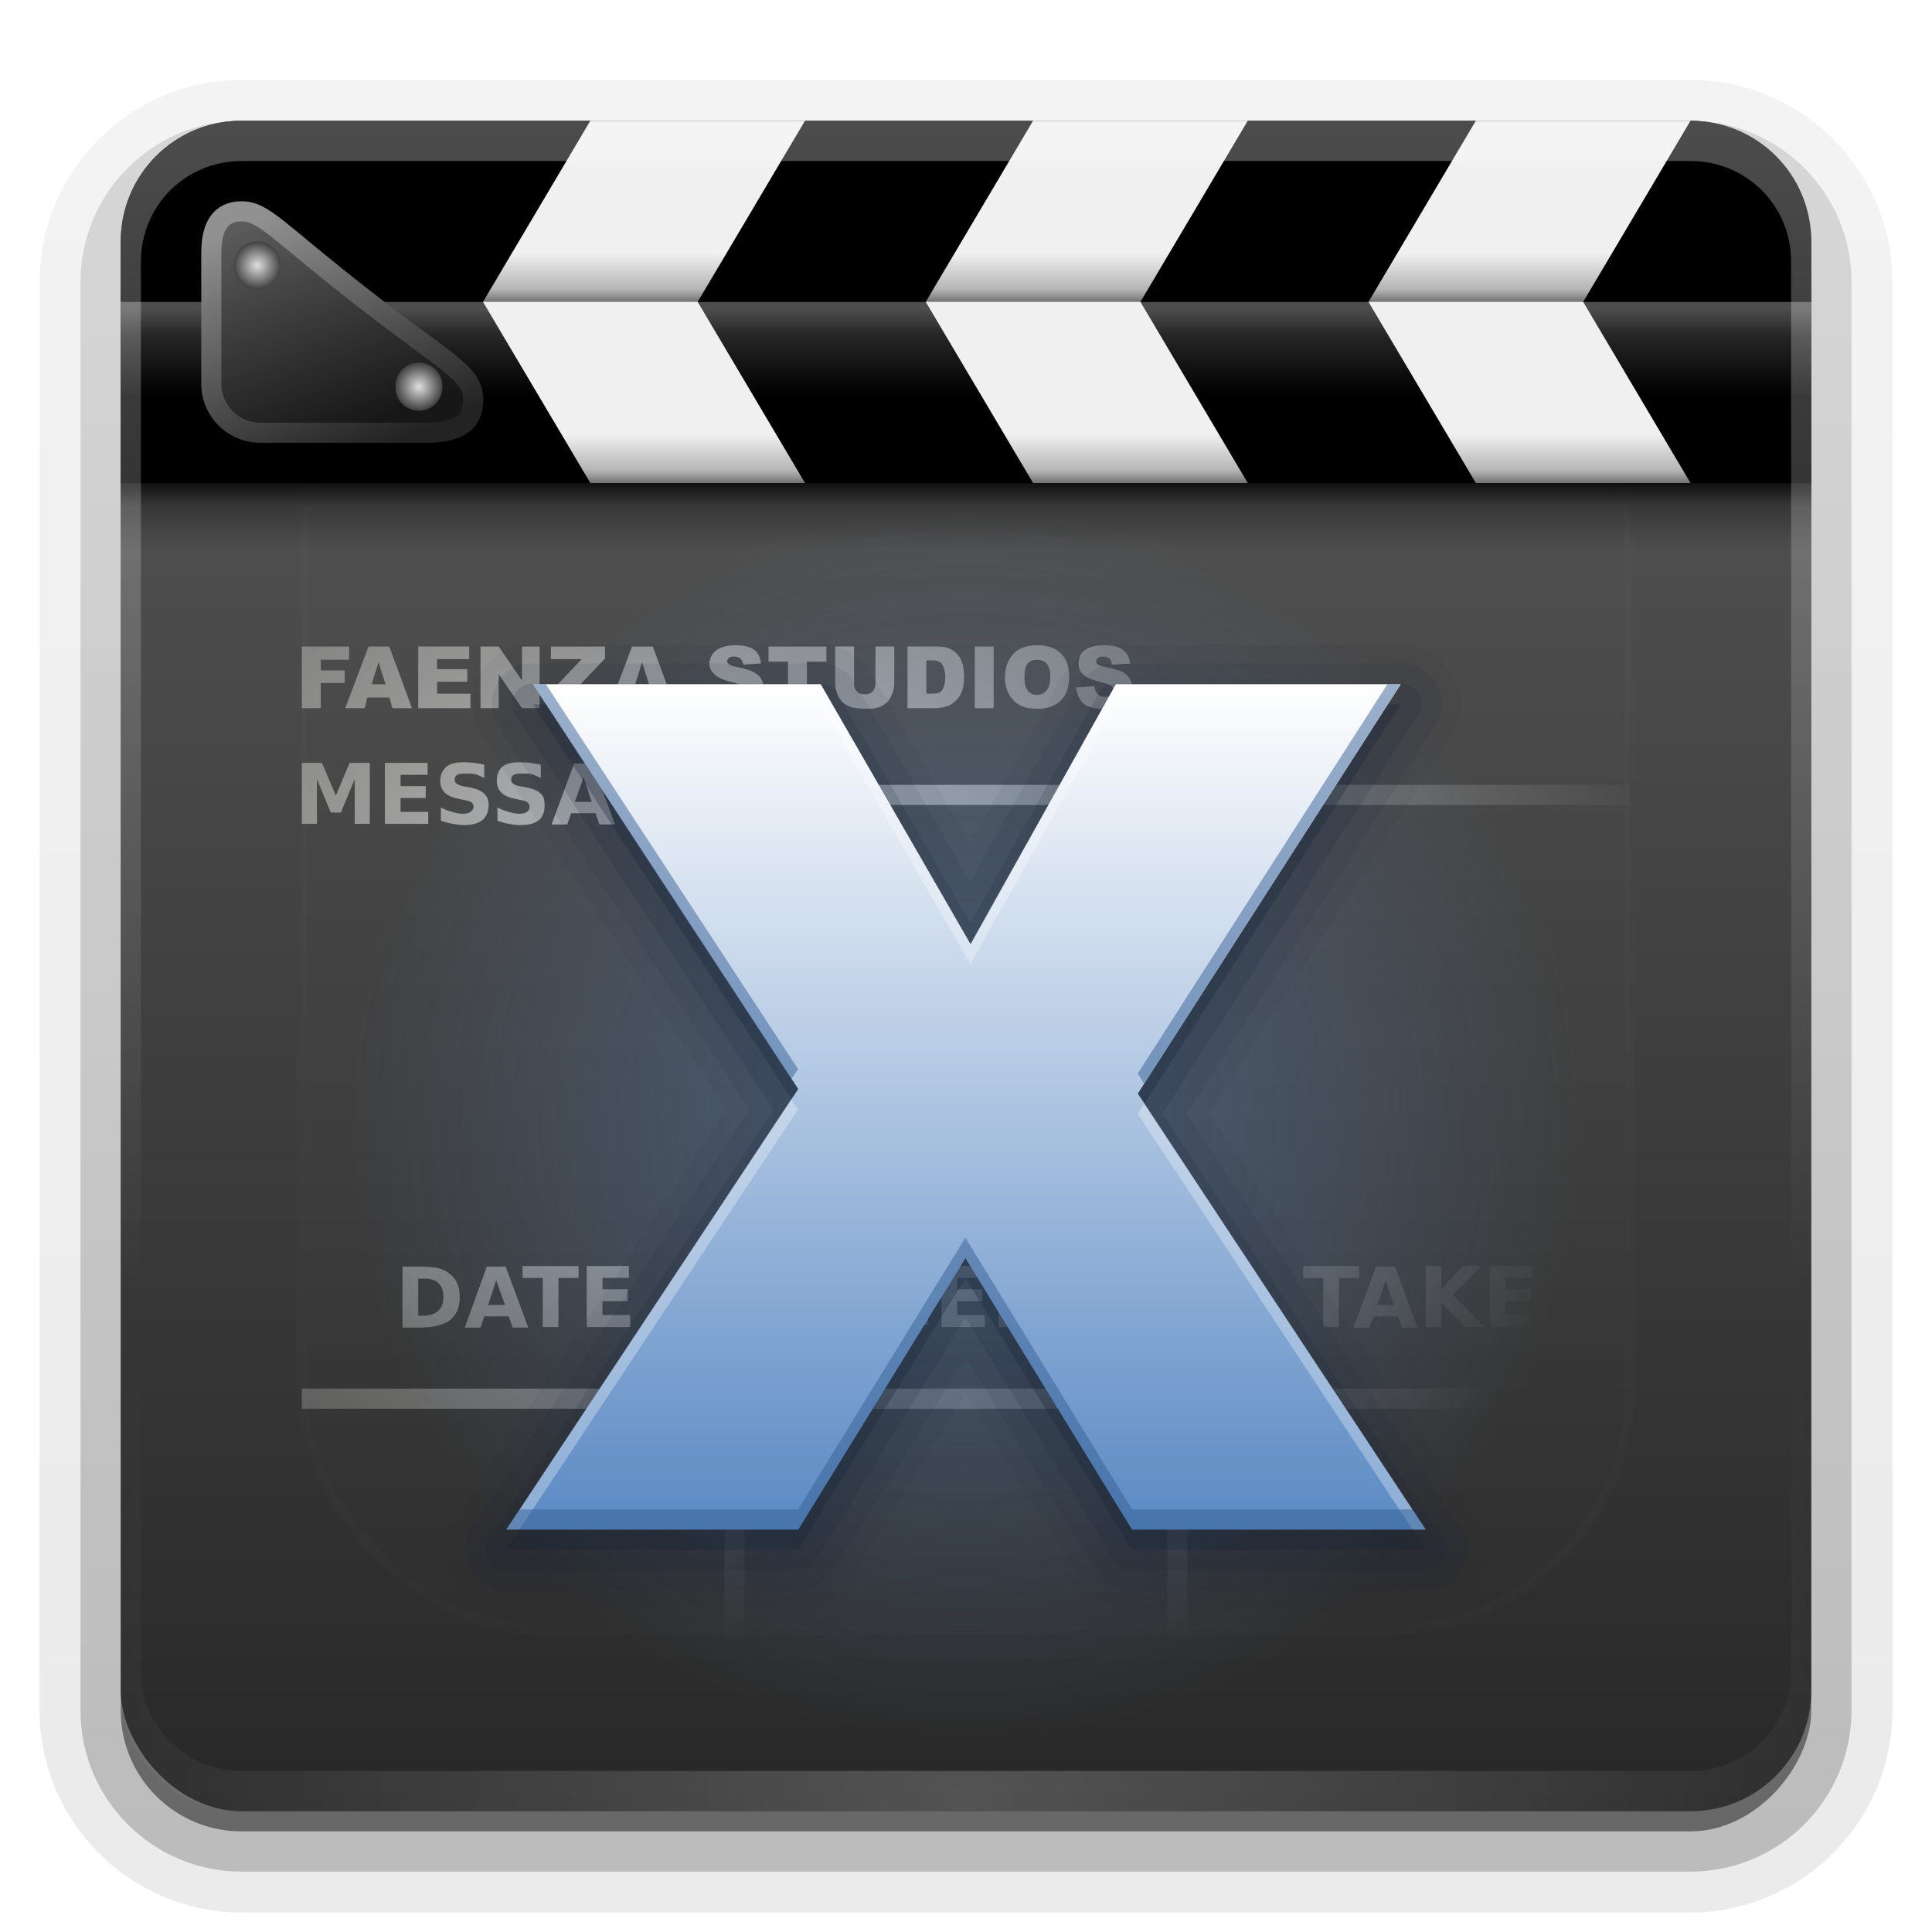 <?xml version="1.0" encoding="UTF-8" standalone="no"?>
<!-- Created with Inkscape (http://www.inkscape.org/) -->
<svg id="svg2408" xmlns:rdf="http://www.w3.org/1999/02/22-rdf-syntax-ns#" xmlns="http://www.w3.org/2000/svg" height="96" width="96" version="1.0" xmlns:cc="http://creativecommons.org/ns#" xmlns:xlink="http://www.w3.org/1999/xlink" xmlns:dc="http://purl.org/dc/elements/1.1/">
 <defs id="defs2410">
  <linearGradient id="ButtonShadow" y2="7.016" gradientUnits="userSpaceOnUse" x2="45.448" gradientTransform="scale(1.006 .994)" y1="92.54" x1="45.448">
   <stop id="stop3750" offset="0"/>
   <stop id="stop3752" style="stop-opacity:.588" offset="1"/>
  </linearGradient>
  <linearGradient id="linearGradient3737">
   <stop id="stop3739" style="stop-color:#fff" offset="0"/>
   <stop id="stop3741" style="stop-color:#fff;stop-opacity:0" offset="1"/>
  </linearGradient>
  <filter id="filter3174" color-interpolation-filters="sRGB">
   <feGaussianBlur id="feGaussianBlur3176" stdDeviation="1.71"/>
  </filter>
  <linearGradient id="linearGradient3188" y2="63.893" xlink:href="#linearGradient3737" gradientUnits="userSpaceOnUse" x2="36.357" y1="6" x1="36.357"/>
  <filter id="filter3794" height="1.384" width="1.384" color-interpolation-filters="sRGB" y="-.192" x="-.192">
   <feGaussianBlur id="feGaussianBlur3796" stdDeviation="5.28"/>
  </filter>
  <linearGradient id="linearGradient3613" y2="138.66" xlink:href="#linearGradient3737" gradientUnits="userSpaceOnUse" x2="48" y1="20.221" x1="48"/>
  <radialGradient id="radialGradient3619" xlink:href="#linearGradient3737" gradientUnits="userSpaceOnUse" cy="90.172" cx="48" gradientTransform="matrix(1.157 0 0 .996 -7.551 .197)" r="42"/>
  <clipPath id="clipPath3613">
   <rect id="rect3615" style="fill:#fff" rx="6" ry="6" height="84" width="84" y="6" x="6"/>
  </clipPath>
  <linearGradient id="linearGradient3617" y2="5.988" gradientUnits="userSpaceOnUse" x2="48" y1="90" x1="48">
   <stop id="stop3189" style="stop-color:#282828" offset="0"/>
   <stop id="stop3191" style="stop-color:#5a5a5a" offset="1"/>
  </linearGradient>
  <linearGradient id="linearGradient3386">
   <stop id="stop3388" style="stop-color:#eeeeec" offset="0"/>
   <stop id="stop3390" style="stop-color:#eeeeec;stop-opacity:0" offset="1"/>
  </linearGradient>
  <radialGradient id="radialGradient3904" xlink:href="#linearGradient3386" gradientUnits="userSpaceOnUse" cy="66.598" cx="53.419" gradientTransform="matrix(1.016 0 0 1.242 -19.338 -31.113)" r="47.725"/>
  <radialGradient id="radialGradient3929" xlink:href="#linearGradient3386" gradientUnits="userSpaceOnUse" cy="66.598" cx="53.419" gradientTransform="matrix(1.022 0 0 1.242 -19.896 -47.863)" r="47.725"/>
  <radialGradient id="radialGradient3933" xlink:href="#linearGradient3386" gradientUnits="userSpaceOnUse" cy="66.598" cx="53.419" gradientTransform="matrix(1.475 0 0 .848 -55.737 -9.894)" r="47.725"/>
  <radialGradient id="radialGradient3937" xlink:href="#linearGradient3386" gradientUnits="userSpaceOnUse" cy="66.598" cx="53.419" gradientTransform="matrix(1.475 0 0 .848 -77.737 -9.894)" r="47.725"/>
  <radialGradient id="radialGradient4114" xlink:href="#linearGradient3386" gradientUnits="userSpaceOnUse" cy="66.598" cx="53.419" gradientTransform="matrix(1.02 0 0 .858 -19.873 -11.927)" r="47.725"/>
  <radialGradient id="radialGradient4116" xlink:href="#linearGradient3386" gradientUnits="userSpaceOnUse" cy="66.598" cx="53.419" gradientTransform="matrix(1.02 0 0 .858 -19.686 -9.268)" r="47.725"/>
  <linearGradient id="linearGradient3299">
   <stop id="stop3301" style="stop-color:#dfdfdf" offset="0"/>
   <stop id="stop3303" style="stop-color:#434343" offset="1"/>
  </linearGradient>
  <linearGradient id="linearGradient3260" gradientUnits="userSpaceOnUse">
   <stop id="stop3262" offset="0"/>
   <stop id="stop3266" style="stop-opacity:.355" offset=".2"/>
   <stop id="stop3268" style="stop-opacity:0" offset=".553"/>
   <stop id="stop3264" style="stop-opacity:0" offset="1"/>
  </linearGradient>
  <linearGradient id="linearGradient4262" y2="34.001" xlink:href="#linearGradient3260" gradientUnits="userSpaceOnUse" x2="43.477" gradientTransform="matrix(.724 0 0 .75 1.655 4.5)" y1="26" x1="43.477"/>
  <linearGradient id="linearGradient4310" y2="11.925" xlink:href="#linearGradient3260" gradientUnits="userSpaceOnUse" x2="48" gradientTransform="matrix(1 0 0 1.25 0 -4.598)" y1="16" x1="48"/>
  <linearGradient id="linearGradient4320" y2="20.33" gradientUnits="userSpaceOnUse" x2="50.464" gradientTransform="translate(0 -.679)" y1="16.036" x1="50.464">
   <stop id="stop4316" style="stop-color:#fff" offset="0"/>
   <stop id="stop4322" style="stop-color:#fff;stop-opacity:.498" offset="0.3"/>
   <stop id="stop4318" style="stop-color:#fff;stop-opacity:0" offset="1"/>
  </linearGradient>
  <linearGradient id="linearGradient4326" y2="11.925" xlink:href="#linearGradient3260" gradientUnits="userSpaceOnUse" x2="48" gradientTransform="matrix(1 0 0 1.25 0 4.402)" y1="16" x1="48"/>
  <linearGradient id="linearGradient4371" y2="24" gradientUnits="userSpaceOnUse" x2="16" gradientTransform="matrix(.813 0 0 .811 3.994 2.028)" y1="10.442" x1="11">
   <stop id="stop3275" style="stop-color:#5d5d5d" offset="0"/>
   <stop id="stop3277" style="stop-color:#171717" offset="1"/>
  </linearGradient>
  <linearGradient id="linearGradient4373" y2="24.5" gradientUnits="userSpaceOnUse" x2="19.25" gradientTransform="matrix(.813 0 0 .811 3.994 2.028)" y1="9.942" x1="13.125">
   <stop id="stop3291" style="stop-color:#919191" offset="0"/>
   <stop id="stop3293" style="stop-color:#232323" offset="1"/>
  </linearGradient>
  <radialGradient id="radialGradient4375" xlink:href="#linearGradient3299" gradientUnits="userSpaceOnUse" cy="14.938" cx="11.312" r="1.438"/>
  <linearGradient id="ButtonShadow-0" y2="7.016" gradientUnits="userSpaceOnUse" x2="45.448" gradientTransform="matrix(1.006 0 0 .994 100 0)" y1="92.54" x1="45.448">
   <stop id="stop3750-8" offset="0"/>
   <stop id="stop3752-5" style="stop-opacity:.588" offset="1"/>
  </linearGradient>
  <linearGradient id="linearGradient3780" y2="90.239" xlink:href="#ButtonShadow-0" gradientUnits="userSpaceOnUse" x2="32.251" gradientTransform="matrix(1.024 0 0 1.012 -1.143 -98.071)" y1="6.132" x1="32.251"/>
  <linearGradient id="linearGradient3721" y2="90.239" xlink:href="#ButtonShadow-0" gradientUnits="userSpaceOnUse" x2="32.251" gradientTransform="translate(0,-97)" y1="6.132" x1="32.251"/>
  <linearGradient id="linearGradient3991" y2="48.641" gradientUnits="userSpaceOnUse" x2="47.064" gradientTransform="matrix(4.889 0 0 4.889 -179.87 -203.63)" y1="57.164" x1="47.064">
   <stop id="stop3968" style="stop-color:#5b8ac4" offset="0"/>
   <stop id="stop3970" style="stop-color:#fefefe" offset="1"/>
  </linearGradient>
  <radialGradient id="radialGradient4037" gradientUnits="userSpaceOnUse" cy="55.926" cx="47.988" r="30.645">
   <stop id="stop4033" style="stop-color:#5d89bf" offset="0"/>
   <stop id="stop4035" style="stop-color:#5d89bf;stop-opacity:0" offset="1"/>
  </radialGradient>
 </defs>
 <g id="layer2" style="display:none">
  <rect id="rect3745" style="opacity:.9;filter:url(#filter3174);fill:url(#ButtonShadow)" rx="6" ry="6" height="85" width="86" y="7" x="5"/>
 </g>
 <g id="layer7">
  <path id="path3786" style="opacity:0.08;fill:url(#linearGradient3780)" d="m12-95.031c-5.511 0-10.031 4.52-10.031 10.031v71c0 5.511 4.52 10.031 10.031 10.031h72c5.511 0 10.031-4.52 10.031-10.031v-71c0-5.511-4.52-10.031-10.031-10.031h-72z" transform="scale(1,-1)"/>
  <path id="path3778" style="opacity:.1;fill:url(#linearGradient3780)" d="m12-94.031c-4.972 0-9.031 4.06-9.031 9.031v71c0 4.972 4.06 9.031 9.031 9.031h72c4.972 0 9.031-4.06 9.031-9.031v-71c0-4.972-4.06-9.031-9.031-9.031h-72z" transform="scale(1,-1)"/>
  <path id="path3770" style="opacity:.2;fill:url(#linearGradient3780)" d="m12-93c-4.409 0-8 3.591-8 8v71c0 4.409 3.591 8 8 8h72c4.409 0 8-3.591 8-8v-71c0-4.409-3.591-8-8-8h-72z" transform="scale(1,-1)"/>
  <rect id="rect3723" style="opacity:.3;fill:url(#linearGradient3780)" transform="scale(1,-1)" rx="7" ry="7" height="85" width="86" y="-92" x="5"/>
  <rect id="rect3716" style="opacity:.45;fill:url(#linearGradient3721)" transform="scale(1,-1)" rx="6" ry="6" height="84" width="84" y="-91" x="6"/>
 </g>
 <g id="layer1">
  <rect id="rect2419" style="fill:url(#linearGradient3617)" rx="6" ry="6" height="84" width="84" y="6" x="6"/>
  <path id="path3890" style="opacity:.8;fill:url(#radialGradient4116)" d="m36.562 32.062c-0.319 0-0.566 0.044-0.75 0.125-0.183 0.079-0.314 0.172-0.406 0.312-0.091 0.139-0.156 0.311-0.156 0.469 0 0.24 0.103 0.408 0.281 0.562 0.177 0.155 0.459 0.282 0.875 0.375 0.254 0.056 0.43 0.125 0.5 0.188 0.07 0.063 0.094 0.14 0.094 0.219-0 0.084-0.02 0.155-0.094 0.219-0.073 0.063-0.177 0.094-0.312 0.094-0.181 0-0.34-0.063-0.438-0.188-0.06-0.077-0.105-0.197-0.125-0.344l-0.875 0.062c0.026 0.31 0.112 0.58 0.312 0.781s0.572 0.281 1.094 0.281c0.297 0 0.555-0.04 0.75-0.125 0.195-0.086 0.329-0.209 0.438-0.375 0.109-0.166 0.188-0.335 0.188-0.531-0-0.167-0.043-0.334-0.125-0.469-0.081-0.135-0.226-0.253-0.406-0.344-0.178-0.092-0.461-0.161-0.875-0.25-0.167-0.035-0.268-0.085-0.312-0.125-0.046-0.039-0.094-0.076-0.094-0.125 0-0.067 0.038-0.141 0.094-0.188 0.056-0.047 0.14-0.062 0.25-0.062 0.134 0 0.237 0.031 0.312 0.094 0.077 0.063 0.133 0.174 0.156 0.312l0.875-0.062c-0.04-0.317-0.138-0.542-0.344-0.687-0.205-0.146-0.515-0.218-0.907-0.219zm14.969 0c-0.498 0-0.877 0.127-1.156 0.406-0.279 0.279-0.438 0.687-0.438 1.188 0 0.358 0.078 0.637 0.219 0.875s0.337 0.421 0.562 0.531c0.227 0.11 0.498 0.156 0.844 0.156 0.34 0 0.616-0.061 0.844-0.188 0.229-0.128 0.411-0.303 0.531-0.531 0.121-0.23 0.188-0.517 0.188-0.875-0-0.494-0.13-0.883-0.406-1.156-0.276-0.275-0.677-0.406-1.188-0.406zm3.375 0c-0.319 0-0.597 0.044-0.781 0.125-0.183 0.079-0.314 0.172-0.406 0.312-0.091 0.139-0.125 0.311-0.125 0.469 0 0.24 0.072 0.408 0.25 0.562 0.177 0.155 0.491 0.282 0.906 0.375 0.254 0.056 0.399 0.125 0.469 0.188 0.07 0.063 0.125 0.139 0.125 0.219-0 0.084-0.051 0.155-0.125 0.219-0.072 0.063-0.177 0.094-0.312 0.094-0.181 0-0.308-0.063-0.406-0.187-0.06-0.077-0.105-0.198-0.125-0.344l-0.906 0.062c0.026 0.31 0.143 0.58 0.344 0.781s0.572 0.281 1.094 0.281c0.297 0 0.524-0.04 0.719-0.125 0.195-0.086 0.36-0.209 0.469-0.375 0.109-0.166 0.156-0.335 0.156-0.531-0-0.167-0.043-0.334-0.125-0.469-0.081-0.134-0.195-0.252-0.375-0.343-0.178-0.092-0.492-0.161-0.906-0.25-0.168-0.035-0.268-0.085-0.313-0.125-0.046-0.039-0.062-0.076-0.062-0.125 0-0.067 0.038-0.141 0.094-0.188 0.056-0.047 0.14-0.062 0.25-0.062 0.134 0 0.237 0.031 0.312 0.094 0.077 0.063 0.101 0.174 0.125 0.312l0.906-0.062c-0.039-0.318-0.169-0.542-0.375-0.688-0.205-0.146-0.483-0.219-0.875-0.219zm-39.906 0.063v3.062h0.938v-1.25h1.188v-0.625h-1.188v-0.531h1.406v-0.656h-2.344zm3.312 0-1.156 3.062h0.969l0.125-0.531h1.094l0.156 0.531h0.969l-1.125-3.062h-1.031zm2.469 0v3.062h2.594v-0.719h-1.656v-0.594h1.5v-0.625h-1.5v-0.5h1.594v-0.625h-2.531zm3.094 0v3.062h0.906v-1.688l1.156 1.688h0.875v-3.062h-0.875v1.688l-1.156-1.688h-0.906zm3.5 0v0.625h1.531l-1.688 1.781v0.656h2.906v-0.656h-1.781l1.719-1.812v-0.594h-2.688zm4.031 0-1.156 3.062h0.969l0.125-0.531h1.094l0.156 0.531h0.969l-1.125-3.062h-1.031zm6.781 0v0.75h0.969v2.312h0.938v-2.312h0.969v-0.75h-2.875zm3.312 0v1.812c0 0.151 0.035 0.336 0.094 0.531 0.036 0.121 0.09 0.229 0.188 0.344 0.099 0.114 0.225 0.187 0.344 0.25 0.119 0.061 0.262 0.104 0.438 0.125 0.177 0.021 0.351 0.031 0.5 0.031 0.258 0 0.472-0.025 0.656-0.094 0.132-0.049 0.255-0.13 0.375-0.25 0.121-0.121 0.194-0.277 0.25-0.438 0.057-0.162 0.094-0.319 0.094-0.5v-1.812h-0.938v1.844c-0 0.17-0.063 0.313-0.156 0.406-0.092 0.092-0.212 0.125-0.375 0.125-0.165 0-0.282-0.032-0.375-0.125-0.092-0.095-0.156-0.239-0.156-0.406v-1.844h-0.938zm3.594 0v3.062h1.406c0.169 0 0.355-0.038 0.562-0.094 0.152-0.04 0.274-0.129 0.406-0.25 0.132-0.123 0.239-0.258 0.312-0.438 0.075-0.181 0.125-0.454 0.125-0.781 0-0.209-0.012-0.407-0.062-0.594-0.05-0.187-0.138-0.359-0.25-0.5-0.112-0.141-0.266-0.237-0.438-0.312-0.17-0.076-0.379-0.094-0.656-0.094h-1.406zm3.344 0v3.062h0.938v-3.062h-0.938zm3.094 0.656c0.199 0 0.353 0.054 0.469 0.188 0.117 0.132 0.188 0.336 0.188 0.625-0 0.343-0.076 0.586-0.188 0.719-0.112 0.132-0.265 0.219-0.469 0.219-0.198 0-0.353-0.084-0.469-0.219-0.114-0.135-0.156-0.347-0.156-0.656-0-0.312 0.041-0.552 0.156-0.688 0.116-0.135 0.278-0.188 0.469-0.188zm-5.5 0.031h0.25c0.245 0 0.394 0.036 0.5 0.156 0.106 0.12 0.188 0.363 0.188 0.688 0 0.245-0.046 0.421-0.094 0.531-0.047 0.109-0.104 0.174-0.188 0.219-0.084 0.043-0.24 0.062-0.438 0.062h-0.219v-1.656zm-27.22 0.094 0.344 1.094h-0.688l0.344-1.094zm13.094 0l0.344 1.094h-0.688l0.344-1.094zm-8.875 4.969c-0.365 0-0.649 0.057-0.844 0.219s-0.312 0.418-0.312 0.719c0 0.24 0.08 0.421 0.219 0.562 0.14 0.142 0.354 0.248 0.656 0.312l0.312 0.062c0.184 0.041 0.314 0.074 0.375 0.125 0.062 0.051 0.094 0.124 0.094 0.219-0 0.105-0.066 0.193-0.156 0.25-0.09 0.057-0.205 0.094-0.375 0.094-0.167 0-0.35-0.042-0.531-0.094-0.18-0.053-0.369-0.116-0.562-0.219v0.656c0.193 0.072 0.401 0.12 0.594 0.157 0.193 0.036 0.371 0.062 0.562 0.062 0.406 0 0.709-0.088 0.906-0.25 0.199-0.163 0.312-0.416 0.312-0.75-0-0.254-0.077-0.425-0.219-0.562-0.142-0.138-0.382-0.245-0.719-0.312l-0.343-0.063c-0.158-0.032-0.252-0.08-0.312-0.125-0.059-0.046-0.094-0.106-0.094-0.188 0-0.108 0.036-0.199 0.125-0.25 0.089-0.051 0.22-0.062 0.406-0.062 0.14 0 0.311-0.006 0.469 0.031 0.158 0.038 0.303 0.113 0.469 0.188v-0.656c-0.188-0.05-0.356-0.069-0.531-0.094-0.176-0.026-0.334-0.031-0.5-0.031zm2.781 0c-0.365 0-0.649 0.057-0.844 0.219s-0.281 0.418-0.281 0.719c-0 0.24 0.08 0.421 0.219 0.562 0.14 0.142 0.354 0.248 0.656 0.312l0.313 0.062c0.184 0.041 0.283 0.074 0.344 0.125 0.062 0.051 0.094 0.124 0.094 0.219-0 0.105-0.035 0.193-0.125 0.25s-0.205 0.094-0.375 0.094c-0.167 0-0.35-0.042-0.531-0.094-0.18-0.053-0.369-0.116-0.562-0.219v0.656c0.193 0.072 0.369 0.12 0.562 0.156 0.192 0.037 0.401 0.063 0.593 0.063 0.406 0 0.709-0.088 0.906-0.25 0.199-0.163 0.281-0.416 0.281-0.75-0-0.254-0.046-0.425-0.188-0.562-0.142-0.138-0.382-0.245-0.719-0.312l-0.344-0.063c-0.158-0.032-0.251-0.08-0.312-0.124-0.059-0.046-0.094-0.107-0.094-0.188-0-0.108 0.036-0.199 0.125-0.25 0.089-0.051 0.22-0.062 0.406-0.062 0.14 0 0.311-0.007 0.469 0.031 0.158 0.038 0.303 0.113 0.469 0.188v-0.656c-0.188-0.05-0.356-0.069-0.531-0.094-0.176-0.025-0.365-0.031-0.532-0.031zm6.281 0c-0.349 0.052-0.619 0.197-0.844 0.406-0.3 0.28-0.438 0.669-0.438 1.156 0 0.482 0.143 0.874 0.438 1.156 0.295 0.281 0.685 0.406 1.189 0.406 0.223 0 0.447-0.015 0.656-0.062 0.209-0.047 0.399-0.124 0.594-0.219v-1.469h-1.219v0.531h0.469v0.594c-0.055 0.022-0.117 0.02-0.188 0.031-0.069 0.009-0.138 0.031-0.219 0.031-0.298 0-0.525-0.076-0.688-0.25s-0.25-0.43-0.25-0.75c-0-0.323 0.083-0.577 0.25-0.75 0.169-0.174 0.408-0.25 0.719-0.25 0.167 0 0.334 0.015 0.5 0.062 0.167 0.047 0.362 0.123 0.531 0.219v-0.625c-0.164-0.075-0.346-0.15-0.532-0.188-0.183-0.038-0.392-0.031-0.593-0.031-0.13 0-0.259-0.017-0.375 0zm-17.093 0.031v3.031h0.75v-2.219l0.688 1.656h0.5l0.688-1.656v2.219h0.75v-3.031h-1l-0.688 1.625-0.688-1.625h-1zm4.125 0v3.031h2.156v-0.594h-1.375v-0.688h1.25v-0.594h-1.25v-0.562h1.344v-0.594h-2.125zm15.25 0v3.031h2.156v-0.594h-1.375v-0.688h1.25v-0.594h-1.25v-0.562h1.312v-0.594h-2.094zm-5.844 0.031-1.125 3.031h0.781l0.188-0.562h1.219l0.188 0.562h0.781l-1.125-3.031h-0.906zm0.469 0.688l0.406 1.219h-0.844l0.438-1.219z"/>
  <path id="path3842" style="opacity:.8;fill:url(#radialGradient3904)" d="m40 39h41v1h-41v-1z"/>
  <path id="path3840" style="opacity:.8;fill:url(#radialGradient3929)" d="m15 69h66v1h-66v-1z"/>
  <path id="text3348" style="opacity:.8;fill:url(#radialGradient3933)" d="m59 70v14h-1v-14h1z"/>
  <path id="path3870" style="opacity:.8;fill:url(#radialGradient4114)" d="m41.781 62.875c-0.365 0-0.649 0.057-0.844 0.219s-0.281 0.418-0.281 0.719c0 0.24 0.08 0.421 0.219 0.562 0.14 0.142 0.354 0.248 0.656 0.312l0.312 0.062c0.184 0.041 0.283 0.074 0.344 0.125 0.062 0.051 0.094 0.124 0.094 0.219-0 0.105-0.035 0.193-0.125 0.25-0.09 0.057-0.205 0.094-0.375 0.094-0.167 0-0.35-0.042-0.531-0.094-0.18-0.053-0.369-0.116-0.562-0.219v0.656c0.193 0.072 0.369 0.12 0.562 0.156 0.193 0.036 0.402 0.062 0.594 0.062 0.406 0 0.709-0.088 0.906-0.25 0.199-0.163 0.281-0.416 0.281-0.75-0-0.254-0.046-0.425-0.188-0.562-0.142-0.137-0.383-0.244-0.719-0.312l-0.344-0.063c-0.158-0.032-0.251-0.08-0.312-0.124-0.06-0.046-0.094-0.107-0.094-0.188 0-0.108 0.036-0.199 0.125-0.25 0.089-0.051 0.22-0.062 0.406-0.062 0.14 0 0.311-0.007 0.469 0.031 0.158 0.038 0.303 0.113 0.469 0.188v-0.656c-0.188-0.05-0.356-0.069-0.532-0.094-0.175-0.025-0.365-0.031-0.531-0.031zm3.062 0c-0.339 0.053-0.623 0.195-0.844 0.406-0.294 0.281-0.438 0.673-0.438 1.156 0 0.482 0.143 0.874 0.438 1.156 0.294 0.282 0.684 0.407 1.188 0.407 0.169 0 0.345-0.025 0.5-0.062 0.155-0.038 0.294-0.082 0.438-0.156v-0.625c-0.145 0.099-0.266 0.173-0.406 0.219-0.14 0.046-0.313 0.062-0.469 0.062-0.278 0-0.497-0.103-0.656-0.281s-0.219-0.407-0.219-0.719c-0-0.313 0.059-0.572 0.219-0.75 0.159-0.178 0.378-0.25 0.656-0.25 0.155 0 0.328 0.017 0.469 0.062 0.14 0.046 0.262 0.12 0.406 0.219v-0.625c-0.143-0.074-0.282-0.15-0.438-0.188-0.155-0.038-0.331-0.031-0.5-0.031-0.126 0-0.231-0.018-0.344 0zm-18.875 0.031v0.594h1v2.438h0.781v-2.438h1v-0.594h-2.781zm3.188 0v3.031h2.156v-0.594h-1.375v-0.688h1.25v-0.594h-1.25v-0.562h1.312v-0.594h-2.094zm17.625 0v3.031h2.156v-0.594h-1.375v-0.688h1.25v-0.594h-1.25v-0.562h1.312v-0.594h-2.094zm2.844 0v3.031h0.719v-2.062l1.125 2.062h0.844v-3.031h-0.719v2.094l-1.094-2.094h-0.875zm3.469 0v3.031h2.156v-0.594h-1.375v-0.688h1.25v-0.594h-1.25v-0.562h1.312v-0.594h-2.094zm11.656 0v0.594h1v2.438h0.781v-2.438h1v-0.594h-2.781zm6.094 0v3.031h0.781v-1.188l1.188 1.188h0.969l-1.594-1.594 1.438-1.438h-0.906l-1.094 1.125v-1.125h-0.781zm3.188 0v3.031h2.156v-0.594h-1.375v-0.688h1.25v-0.594h-1.25v-0.562h1.344v-0.594h-2.125zm-54.032 0.032v3.031h0.812c0.454 0 0.804-0.06 1.031-0.125 0.227-0.066 0.432-0.156 0.594-0.312 0.142-0.136 0.244-0.29 0.312-0.469 0.069-0.18 0.094-0.397 0.094-0.625-0-0.226-0.025-0.415-0.094-0.594-0.068-0.179-0.17-0.333-0.311-0.469-0.161-0.157-0.369-0.279-0.594-0.344-0.224-0.066-0.572-0.093-1.032-0.093h-0.812zm4.188 0-1.094 3.031h0.781l0.188-0.562h1.219l0.188 0.562h0.781l-1.125-3.031h-0.938zm44.188 0-1.125 3.031h0.781l0.219-0.562h1.219l0.188 0.562h0.781l-1.125-3.031h-0.938zm-47.594 0.594h0.281c0.32 0 0.551 0.062 0.719 0.219 0.167 0.157 0.25 0.388 0.25 0.688-0 0.301-0.081 0.529-0.25 0.688-0.167 0.158-0.4 0.25-0.719 0.25h-0.281v-1.844zm3.875 0.094 0.438 1.219h-0.844l0.406-1.219zm44.188 0 0.406 1.219h-0.812l0.406-1.219z"/>
  <path id="path3935" style="opacity:.8;fill:url(#radialGradient3937)" d="m37 70v14h-1v-14h1z"/>
 </g>
 <g id="layer5">
  <path id="path3615" style="opacity:.2;fill:url(#radialGradient3619)" d="m12 90c-3.324 0-6-2.676-6-6v-2-68-2c0-0.335 0.041-0.651 0.094-0.969 0.049-0.296 0.097-0.597 0.188-0.875 0.01-0.03 0.021-0.063 0.031-0.094 0.099-0.287 0.235-0.547 0.375-0.812 0.145-0.274 0.316-0.536 0.5-0.781 0.184-0.246 0.374-0.473 0.594-0.688 0.44-0.428 0.943-0.815 1.5-1.094 0.279-0.14 0.574-0.247 0.875-0.344-0.256 0.1-0.486 0.236-0.719 0.375-0.007 0.004-0.024-0.004-0.031 0-0.032 0.019-0.062 0.043-0.094 0.062-0.12 0.077-0.231 0.164-0.344 0.25-0.106 0.081-0.213 0.161-0.312 0.25-0.178 0.161-0.347 0.345-0.5 0.531-0.107 0.13-0.218 0.265-0.312 0.406-0.025 0.038-0.038 0.086-0.063 0.125-0.065 0.103-0.13 0.204-0.187 0.312-0.101 0.195-0.206 0.416-0.281 0.625-0.008 0.022-0.024 0.041-0.031 0.063-0.032 0.092-0.036 0.187-0.062 0.281-0.03 0.107-0.07 0.203-0.094 0.312-0.073 0.342-0.125 0.699-0.125 1.062v2 68 2c0 2.782 2.218 5 5 5h2 68 2c2.782 0 5-2.218 5-5v-2-68-2c0-0.364-0.052-0.721-0.125-1.062-0.044-0.207-0.088-0.398-0.156-0.594-0.008-0.022-0.024-0.041-0.031-0.063-0.063-0.174-0.139-0.367-0.219-0.531-0.042-0.083-0.079-0.17-0.125-0.25-0.055-0.097-0.127-0.188-0.188-0.281-0.094-0.141-0.205-0.276-0.312-0.406-0.143-0.174-0.303-0.347-0.469-0.5-0.011-0.01-0.02-0.021-0.031-0.031-0.139-0.126-0.285-0.234-0.438-0.344-0.102-0.073-0.204-0.153-0.312-0.219-0.007-0.004-0.024 0.004-0.031 0-0.232-0.139-0.463-0.275-0.719-0.375 0.302 0.097 0.596 0.204 0.875 0.344 0.557 0.279 1.06 0.666 1.5 1.094 0.22 0.214 0.409 0.442 0.594 0.688s0.355 0.508 0.5 0.781c0.14 0.265 0.276 0.525 0.375 0.812 0.01 0.031 0.021 0.063 0.031 0.094 0.09 0.278 0.139 0.579 0.188 0.875 0.053 0.318 0.094 0.634 0.094 0.969v2 68 2c0 3.324-2.676 6-6 6h-72z"/>
  <rect id="rect3171" style="opacity:.1;filter:url(#filter3794);stroke:#fff;stroke-linecap:round;stroke-width:.5;fill:url(#linearGradient3613)" clip-path="url(#clipPath3613)" rx="12" ry="12" height="66" width="66" y="15" x="15"/>
 </g>
 <g id="layer3">
  <path id="rect4237" d="m12 6c-3.324 0-6 2.676-6 6v12h84v-12c0-3.324-2.676-6-6-6h-72z"/>
  <rect id="rect3250" style="opacity:.8;fill:url(#linearGradient4262);fill-rule:evenodd" height="6" width="84" y="24" x="6"/>
  <rect id="rect4289" style="opacity:.3;fill:url(#linearGradient4320);fill-rule:evenodd" height="5" width="84" y="15" x="6"/>
  <g id="g4299" transform="translate(1)">
   <path id="path4293" style="fill:#f0f0f0;fill-rule:evenodd" d="m28.333 6-5.333 9 5.333 9h10.667l-5.333-9 5.333-9h-10.667z"/>
   <path id="path4295" style="fill:#f0f0f0;fill-rule:evenodd" d="m50.333 6-5.333 9 5.333 9h10.667l-5.333-9 5.333-9h-10.667z"/>
   <path id="path4297" style="fill:#f0f0f0;fill-rule:evenodd" d="m72.333 6-5.333 9 5.333 9h10.667l-5.333-9 5.333-9h-10.667z"/>
  </g>
  <rect id="rect4291" style="opacity:.7;fill:url(#linearGradient4310);fill-rule:evenodd" height="5" width="84" y="10" x="6"/>
  <rect id="rect4324" style="opacity:.7;fill:url(#linearGradient4326);fill-rule:evenodd" height="5" width="84" y="19" x="6"/>
  <path id="path4333" style="stroke-linejoin:round;fill-rule:evenodd;stroke:url(#linearGradient4373);fill:url(#linearGradient4371)" d="m12.005 10.5c1.109 0 1.77 0.984 6.03 4.303 4.304 3.354 5.478 3.727 5.478 5.075 0 1.348-1.088 1.623-2.44 1.623h-8.133c-1.352 0-2.44-1.086-2.44-2.434v-6.491c0-1.348 0.468-2.075 1.505-2.075z"/>
  <path id="path4335" style="fill-rule:evenodd;fill:url(#radialGradient4375)" d="m12.75 14.938a1.438 1.438 0 1 1 -2.875 0 1.438 1.438 0 1 1 2.875 0z" transform="matrix(.813 0 0 .811 3.587 1.075)"/>
  <path id="path4337" style="fill-rule:evenodd;fill:url(#radialGradient4375)" d="m12.75 14.938a1.438 1.438 0 1 1 -2.875 0 1.438 1.438 0 1 1 2.875 0z" transform="matrix(.813 0 0 .811 3.587 7.099)"/>
  <path id="path4339" style="fill:url(#radialGradient4375);fill-rule:evenodd" d="m12.75 14.938a1.438 1.438 0 1 1 -2.875 0 1.438 1.438 0 1 1 2.875 0z" transform="matrix(.813 0 0 .811 11.618 7.099)"/>
 </g>
 <g id="layer4">
  <path id="rect3728" style="opacity:.3;fill:url(#linearGradient3188)" d="m12 6c-3.324 0-6 2.676-6 6v2 68 2c0 0.335 0.041 0.651 0.094 0.969 0.049 0.296 0.097 0.597 0.188 0.875 0.01 0.03 0.021 0.064 0.031 0.094 0.099 0.288 0.235 0.547 0.375 0.812 0.145 0.274 0.316 0.536 0.5 0.781 0.184 0.246 0.374 0.473 0.594 0.688 0.44 0.428 0.943 0.815 1.5 1.094 0.279 0.14 0.573 0.247 0.875 0.344-0.256-0.1-0.487-0.236-0.719-0.375-0.007-0.004-0.024 0.004-0.031 0-0.032-0.019-0.062-0.043-0.094-0.062-0.12-0.077-0.231-0.164-0.344-0.25-0.106-0.081-0.213-0.161-0.312-0.25-0.178-0.162-0.347-0.346-0.5-0.531-0.107-0.131-0.218-0.266-0.312-0.407-0.025-0.038-0.038-0.086-0.063-0.125-0.065-0.103-0.13-0.204-0.187-0.312-0.101-0.195-0.206-0.416-0.281-0.625-0.008-0.022-0.024-0.041-0.031-0.063-0.032-0.092-0.036-0.187-0.062-0.281-0.03-0.107-0.07-0.203-0.094-0.313-0.073-0.341-0.125-0.698-0.125-1.062v-2-68-2c0-2.782 2.218-5 5-5h2 68 2c2.782 0 5 2.218 5 5v2 68 2c0 0.364-0.052 0.721-0.125 1.062-0.044 0.207-0.088 0.398-0.156 0.594-0.008 0.022-0.023 0.041-0.031 0.062-0.063 0.174-0.138 0.367-0.219 0.531-0.042 0.083-0.079 0.17-0.125 0.25-0.055 0.097-0.127 0.188-0.188 0.281-0.094 0.141-0.205 0.276-0.312 0.406-0.143 0.174-0.303 0.347-0.469 0.5-0.011 0.01-0.02 0.021-0.031 0.031-0.138 0.126-0.285 0.234-0.438 0.344-0.103 0.073-0.204 0.153-0.312 0.219-0.007 0.004-0.024-0.004-0.031 0-0.232 0.139-0.463 0.275-0.719 0.375 0.302-0.097 0.596-0.204 0.875-0.344 0.557-0.279 1.06-0.666 1.5-1.094 0.22-0.214 0.409-0.442 0.594-0.688s0.355-0.508 0.5-0.781c0.14-0.265 0.276-0.525 0.375-0.812 0.01-0.031 0.021-0.063 0.031-0.094 0.09-0.278 0.139-0.579 0.188-0.875 0.053-0.318 0.094-0.634 0.094-0.969v-2-68-2c0-3.324-2.676-6-6-6h-72z"/>
 </g>
 <g id="layer6">
  <path id="path4029" style="opacity:.5;color:#000000;fill:url(#radialGradient4037)" d="m78.633 55.926a30.645 30.645 0 1 1 -61.29 0 30.645 30.645 0 1 1 61.29 0z"/>
  <path id="path4027" style="opacity:.05;fill:#142438" d="m40.469 32c-0.826-0.013-1.539 0.086-2 0.031a0.944 0.944 0 0 0 -0.125 0h-12.188a0.944 0.944 0 0 0 -0.125 0c-2.257 0.271-3.311 3.024-1.969 4.781l0.031 0.062 12 18.25c-4.52 6.855-9.114 13.698-13.593 20.595a0.944 0.944 0 0 0 -0.062 0.094c-1.022 2.097 0.905 4.429 3.125 4.125v0.031c0.062-0 0.125 0 0.188 0 4.76-0.018 9.53 0.041 14.312-0.031a0.944 0.944 0 0 0 0.188 0c1.077-0.226 1.753-1.022 2.188-1.719 0.434-0.697 0.756-1.365 1.062-1.75a0.944 0.944 0 0 0 0.062 -0.094l4.406-7.125c1.997 3.237 3.963 6.545 6.062 9.75a0.944 0.944 0 0 0 0.156 0.156c0.78 0.71 1.739 0.846 2.531 0.844 0.792-0.002 1.485-0.088 1.969-0.031a0.944 0.944 0 0 0 0.125 0c4.127-0.021 8.314 0.043 12.469-0.031a0.944 0.944 0 0 0 0.125 0c2.211-0.346 3.097-3.096 1.719-4.781l0.032-0.031-0.094-0.125-12.968-19.688c4.046-6.341 8.176-12.654 12.188-19.031a0.944 0.944 0 0 0 0.03 -0.093c1.022-2.097-0.905-4.429-3.125-4.125v-0.031c-0.062 0-0.125-0-0.188 0-4.644 0.019-9.302-0.042-13.969 0.031a0.944 0.944 0 0 0 -0.219 0.031c-1.087 0.257-1.766 1.053-2.188 1.781-0.422 0.728-0.706 1.459-1 1.875a0.944 0.944 0 0 0 -0.031 0.062l-3.406 6.125c-1.676-2.904-3.296-5.869-5.062-8.75a0.944 0.944 0 0 0 -0.093 -0.093c-0.699-0.859-1.737-1.081-2.562-1.094z"/>
  <path id="path4021" style="opacity:0.08;fill:#142438" d="m26.156 32.969c-1.52 0.182-2.235 2.139-1.301 3.301 4.121 6.285 8.242 12.57 12.363 18.855-4.636 7.037-9.35 14.029-13.938 21.094-0.698 1.433 0.753 3.132 2.282 2.812 4.833-0.021 9.674 0.042 14.5-0.031 1.492-0.313 1.85-2.065 2.698-3.13 1.736-2.811 3.472-5.622 5.209-8.433 2.295 3.666 4.48 7.423 6.844 11.031 1.083 0.987 2.689 0.407 4.014 0.562 4.14-0.022 8.291 0.041 12.424-0.032 1.505-0.236 2.159-2.242 1.132-3.351-4.471-6.769-8.942-13.537-13.413-20.305 4.159-6.525 8.382-13.015 12.5-19.562 0.698-1.433-0.753-3.132-2.282-2.812-4.717 0.02-9.445-0.044-14.156 0.03-1.513 0.358-1.83 2.162-2.624 3.285-1.396 2.52-2.792 5.039-4.189 7.559-1.981-3.376-3.866-6.828-5.906-10.156-0.97-1.19-2.655-0.562-3.972-0.719h-12.184z"/>
  <path id="path4017" style="opacity:.15;fill:#142438" d="m26.469 33.969a1.016 1.016 0 0 0 -0.844 1.593l12.813 19.563-14.126 21.313a1.016 1.016 0 0 0 0.844 1.594h14.5a1.016 1.016 0 0 0 0.875 -0.5l7.438-12.062 7.406 12.062a1.016 1.016 0 0 0 0.875 0.5h14.594a1.016 1.016 0 0 0 0.844 -1.594l-13.938-21.094 12.688-19.782a1.016 1.016 0 0 0 -0.844 -1.594h-14.156a1.016 1.016 0 0 0 -0.876 0.532l-6.343 11.375-6.563-11.375a1.016 1.016 0 0 0 -0.875 -0.531h-14.312z"/>
  <path id="path4011" style="opacity:.3;fill:#142438" d="m26.484 35h14.296l7.449 12.921 7.22-12.921h14.153l-13.064 20.341 14.296 21.659h-14.583l-8.28-13.494-8.308 13.494h-14.497l14.497-21.888-13.179-20.112"/>
  <path id="path3185" style="fill:url(#linearGradient3991)" d="m26.484 34h14.296l7.449 12.921 7.22-12.921h14.153l-13.064 20.341 14.296 21.659h-14.583l-8.28-13.494-8.308 13.494h-14.497l14.497-21.888-13.179-20.112"/>
  <path id="path3993" style="opacity:.3;fill:#fff" d="m26.469 34 0.656 1h13.656l7.438 12.906 7.22-12.906h13.5l0.656-1h-14.156l-7.219 12.906-7.438-12.906h-14.312zm12.843 20.625-14.156 21.375h0.656l13.844-20.875-0.344-0.5zm17.531 0.219-0.312 0.5l13.658 20.656h0.656l-14-21.156z"/>
  <path id="path4002" style="opacity:.5;fill:#366197" d="m26.469 34 12.843 19.625 0.344-0.5-12.531-19.125h-0.656zm42.469 0-12.406 19.344 0.312 0.5l12.75-19.844h-0.656zm-20.969 27.5-8.313 13.5h-13.844l-0.656 1h14.5l8.312-13.5 8.282 13.5h14.594l-0.656-1h-13.938l-8.281-13.5z"/>
 </g>
</svg>

